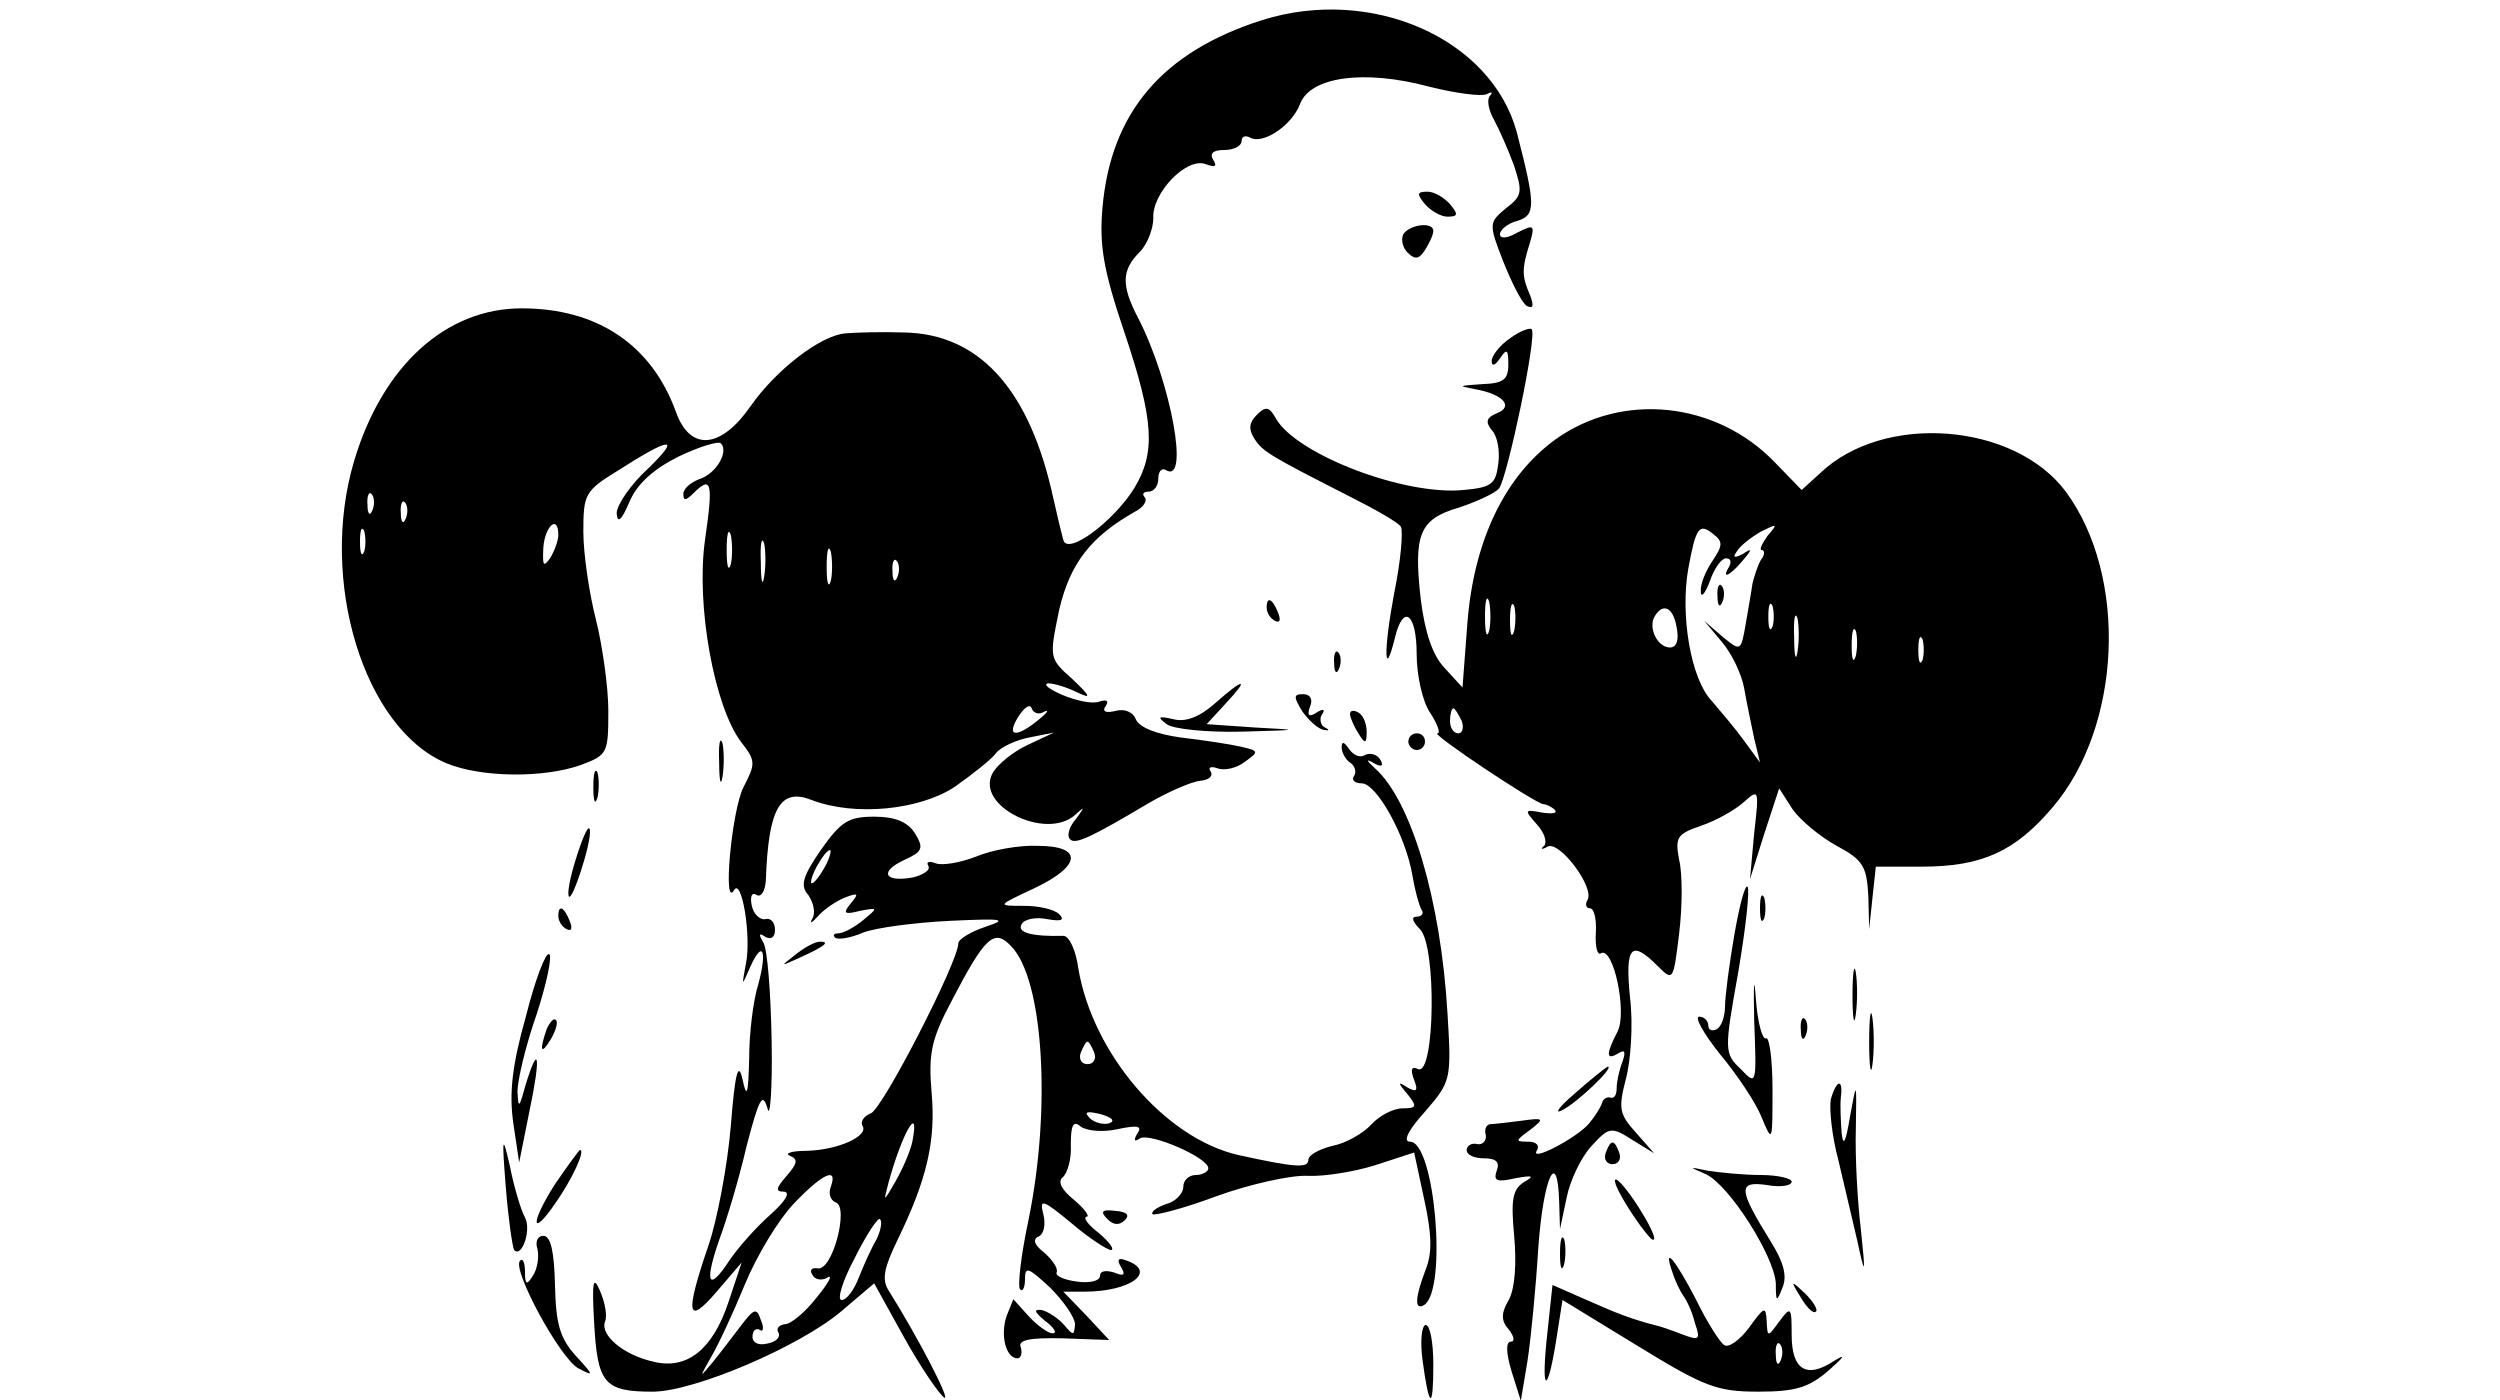 <?xml version="1.0" standalone="no"?>
<!DOCTYPE svg PUBLIC "-//W3C//DTD SVG 20010904//EN"
 "http://www.w3.org/TR/2001/REC-SVG-20010904/DTD/svg10.dtd">
<svg version="1.0" xmlns="http://www.w3.org/2000/svg"
 width="300pt" height="168pt" viewBox="0 0 300 168"
 preserveAspectRatio="xMidYMid meet">

<g transform="translate(0,168) scale(0.1,-0.1)"
fill="#000000" stroke="none">
<path d="M1515 1656 c-120 -38 -182 -111 -192 -225 -4 -45 1 -75 26 -149 36
-107 38 -145 12 -188 -25 -40 -80 -81 -85 -62 -2 7 -9 36 -15 63 -29 121 -88
184 -175 186 -28 1 -60 0 -71 -1 -30 -2 -84 -44 -114 -87 -36 -52 -73 -55 -90
-7 -29 80 -94 124 -185 124 -91 0 -167 -69 -201 -183 -43 -144 12 -322 111
-363 41 -17 116 -18 161 -2 32 12 33 14 33 65 0 28 -7 78 -15 110 -8 31 -15
79 -15 105 0 45 2 49 41 73 64 41 77 42 37 3 -21 -19 -38 -44 -38 -54 1 -13 6
-8 15 13 9 22 29 40 59 55 25 12 48 19 51 16 10 -10 -6 -37 -26 -43 -10 -4
-19 -11 -19 -18 0 -8 3 -8 12 1 22 22 24 13 14 -56 -11 -78 11 -199 43 -242
18 -23 18 -26 3 -55 -14 -28 -25 -147 -11 -123 9 15 21 -56 14 -89 -5 -27 -5
-27 5 -4 15 34 21 21 10 -20 -6 -18 -11 -59 -11 -89 -1 -44 -3 -49 -8 -25 -5
22 -9 8 -14 -56 -4 -47 -16 -112 -27 -144 -28 -82 -26 -97 10 -55 l30 35 -16
-48 c-19 -57 -50 -81 -90 -71 -36 8 -64 32 -58 48 3 7 0 23 -6 37 -8 19 -10
12 -7 -39 4 -72 12 -82 70 -82 50 0 176 54 226 96 l40 34 36 -65 c20 -36 42
-68 48 -72 9 -6 -30 70 -67 129 -8 13 -5 27 11 60 35 72 46 118 41 176 -4 47
-1 64 24 111 40 77 51 87 71 66 39 -39 49 -194 21 -330 -9 -42 -13 -79 -10
-82 3 -4 6 2 6 12 0 16 4 14 30 -10 16 -16 30 -36 30 -44 -1 -14 -2 -14 -13
-1 -7 8 -19 16 -27 18 -10 1 -9 -2 4 -13 11 -8 15 -15 9 -15 -5 0 -18 9 -29
21 l-18 20 -8 -20 c-8 -23 -1 -51 13 -51 4 0 6 6 4 13 -4 9 10 12 51 11 l55
-2 -27 29 -28 29 25 0 c57 0 89 25 49 38 -8 3 -10 0 -5 -8 6 -10 4 -12 -8 -7
-10 3 -17 2 -17 -4 0 -6 -12 -9 -27 -7 -16 2 -27 7 -25 11 2 5 -5 15 -15 24
-12 9 -14 16 -7 19 7 3 9 15 6 27 -5 19 -1 18 34 -11 21 -18 43 -32 47 -32 5
0 -1 9 -14 20 -13 10 -20 19 -15 20 4 0 -2 9 -15 20 -15 12 -20 22 -14 27 6 5
11 22 10 40 0 23 3 29 12 21 7 -5 26 -7 44 -3 24 5 30 4 24 -5 -5 -8 -4 -11 3
-6 12 7 82 -23 82 -36 0 -4 -7 -8 -15 -8 -8 0 -15 -6 -15 -14 0 -8 -9 -18 -21
-21 -11 -4 -18 -9 -16 -12 3 -2 38 7 78 22 39 14 88 25 108 24 20 -1 57 5 82
13 l46 15 12 -56 c9 -41 10 -64 2 -84 -13 -34 -14 -50 -2 -43 28 18 13 196
-17 196 -9 0 -2 14 18 36 31 36 32 38 27 118 -8 137 -44 256 -87 294 -11 10
-11 12 -1 6 9 -5 12 -3 7 5 -4 6 -12 8 -18 5 -6 -4 -14 0 -19 7 -6 9 -9 10 -9
2 0 -6 5 -15 10 -18 6 -4 8 -11 5 -16 -4 -5 1 -9 9 -9 18 0 53 -63 61 -111 3
-18 8 -36 11 -41 3 -4 0 -8 -6 -8 -7 0 -5 -6 4 -15 20 -20 18 -175 -2 -168 -8
4 -10 0 -5 -13 5 -13 3 -15 -8 -9 -12 8 -12 6 0 -8 12 -15 11 -17 -6 -17 -11
0 -28 -9 -37 -19 -10 -11 -31 -23 -47 -26 -16 -4 -29 -11 -29 -17 0 -10 -16
-9 -84 6 -88 20 -175 122 -192 224 -3 22 -11 39 -18 39 -38 -1 -56 4 -50 14 3
6 17 9 31 6 17 -3 21 -1 14 6 -6 6 -25 10 -42 10 -33 0 -33 0 12 21 57 27 59
51 4 51 -22 1 -55 -5 -74 -13 -18 -7 -40 -11 -48 -8 -8 3 -12 2 -9 -3 3 -5 -6
-11 -19 -14 -34 -6 -40 7 -10 21 22 10 24 14 13 32 -9 14 -24 20 -49 20 -31 0
-40 -6 -64 -40 -22 -32 -25 -43 -15 -54 6 -9 9 -21 5 -28 -4 -7 -1 -6 7 3 7 8
22 18 32 22 16 6 17 5 7 -7 -10 -12 -8 -14 11 -9 22 4 22 4 4 -11 -11 -9 -24
-16 -30 -16 -5 0 -7 -2 -4 -5 3 -3 18 -1 34 6 16 6 63 12 104 14 64 3 70 2 43
-7 -18 -6 -33 -15 -33 -20 0 -22 -91 -199 -105 -204 -8 -3 -13 -10 -10 -15 8
-12 -29 -29 -67 -30 -18 0 -27 -3 -20 -6 10 -4 9 -9 -4 -24 -13 -15 -14 -19
-3 -19 8 -1 1 -12 -17 -28 -17 -15 -39 -40 -49 -55 -25 -38 -30 -27 -12 25 9
24 24 74 33 113 15 57 19 65 25 45 3 -14 6 22 5 80 -1 58 -5 111 -10 119 -6
10 -5 12 2 7 7 -4 12 -1 12 8 0 9 -5 15 -12 13 -6 -1 -14 6 -16 17 -2 10 0 16
6 12 5 -3 10 4 11 17 3 87 17 112 55 97 52 -20 130 -12 172 16 21 15 43 32 49
40 5 7 24 16 40 19 l30 6 -32 -15 c-17 -8 -36 -23 -42 -34 -21 -39 64 -81 99
-50 12 11 12 10 1 -5 -8 -9 -11 -20 -7 -24 6 -7 25 2 94 43 24 14 52 26 62 27
10 1 16 5 13 11 -4 5 0 7 8 4 8 -3 23 0 33 8 17 12 17 13 -5 18 -13 3 -46 8
-72 11 -29 4 -50 12 -54 22 -3 8 -13 13 -24 10 -12 -3 -17 -1 -12 6 4 6 1 8
-8 5 -8 -3 -27 1 -44 8 -16 7 -24 13 -17 14 7 0 23 -5 35 -11 17 -8 16 -5 -6
16 -28 25 -28 25 -16 83 13 56 38 88 91 118 10 5 15 13 12 17 -4 4 -2 7 4 7 7
0 12 7 12 16 0 8 4 13 9 10 29 -18 6 106 -33 182 -21 40 -20 58 2 80 9 9 16
28 16 40 -2 30 40 74 63 65 11 -4 14 -3 9 5 -5 8 0 12 13 12 12 0 21 5 21 11
0 5 4 7 10 4 15 -9 50 14 60 40 12 33 77 42 155 21 32 -8 63 -12 69 -9 6 3 8
3 4 -2 -4 -4 -2 -17 5 -29 6 -11 17 -36 24 -55 10 -31 10 -36 -10 -51 -20 -17
-21 -18 -3 -64 10 -25 22 -49 28 -53 8 -4 9 0 4 13 -10 23 -10 31 0 63 6 21 5
22 -15 12 -12 -7 -21 -8 -21 -2 0 5 9 13 21 16 22 7 22 18 -1 107 -31 112
-174 175 -305 134z m-1068 -588 c-3 -8 -6 -5 -6 6 -1 11 2 17 5 13 3 -3 4 -12
1 -19z m40 -10 c-3 -8 -6 -5 -6 6 -1 11 2 17 5 13 3 -3 4 -12 1 -19z m-50 -40
c-3 -7 -5 -2 -5 12 0 14 2 19 5 13 2 -7 2 -19 0 -25z m233 20 c0 -7 -5 -20
-10 -28 -8 -11 -9 -9 -8 13 2 26 18 40 18 15z m207 -35 c-3 -10 -5 -2 -5 17 0
19 2 27 5 18 2 -10 2 -26 0 -35z m40 -15 c-2 -13 -4 -5 -4 17 -1 22 1 32 4 23
2 -10 2 -28 0 -40z m80 -5 c-3 -10 -5 -2 -5 17 0 19 2 27 5 18 2 -10 2 -26 0
-35z m80 5 c-3 -8 -6 -5 -6 6 -1 11 2 17 5 13 3 -3 4 -12 1 -19z m176 -162 c7
3 3 -2 -7 -10 -27 -22 -39 -20 -24 4 7 11 14 16 16 10 2 -6 9 -8 15 -4z m-263
-186 c-6 -11 -13 -20 -16 -20 -2 0 0 9 6 20 6 11 13 20 16 20 2 0 0 -9 -6 -20z
m323 -223 c3 -8 -1 -14 -8 -14 -7 0 -11 6 -8 14 3 7 6 13 8 13 2 0 5 -6 8 -13z
m18 -85 c-7 -2 -18 1 -23 6 -8 8 -4 9 13 5 13 -4 18 -8 10 -11z m-236 -21 c-2
-11 -11 -32 -20 -48 -15 -26 -15 -26 -9 -3 16 59 38 98 29 51z m-98 -55 c-3
-8 -1 -16 6 -19 16 -5 -4 -83 -22 -79 -7 1 -10 -2 -6 -8 3 -6 12 -7 18 -3 7 4
1 -7 -13 -24 -14 -18 -31 -32 -38 -32 -7 -1 -11 -5 -8 -10 3 -5 -2 -11 -12
-13 -11 -3 -19 0 -19 8 0 7 4 11 9 8 4 -3 5 3 1 12 -5 15 -8 14 -24 -7 -10
-13 -25 -33 -34 -44 -16 -19 -16 -19 -2 6 9 15 27 54 41 88 14 34 40 77 58 96
34 36 54 46 45 21z m55 -63 c-6 -10 -15 -30 -21 -45 -6 -16 -15 -28 -21 -28
-6 0 1 23 16 51 14 28 28 49 30 46 3 -3 1 -13 -4 -24z"/>
<path d="M1710 1435 c7 -8 19 -15 27 -15 13 0 13 3 3 15 -7 8 -19 15 -27 15
-13 0 -13 -3 -3 -15z"/>
<path d="M1684 1399 c-3 -6 -1 -16 5 -22 9 -9 14 -8 21 3 5 8 10 18 10 23 0
11 -28 8 -36 -4z"/>
<path d="M1812 1274 c-12 -8 -22 -21 -22 -27 0 -7 4 -6 10 3 8 12 10 11 10 -7
0 -19 -6 -23 -32 -24 -28 -2 -29 -2 -8 -6 34 -6 47 -21 26 -29 -12 -5 -14 -10
-6 -20 7 -7 10 -25 8 -40 -3 -25 -8 -29 -42 -32 -71 -7 -201 43 -225 86 -8 14
-12 15 -23 4 -9 -9 -10 -17 -3 -28 10 -16 19 -21 115 -70 30 -15 58 -31 61
-36 3 -5 0 -41 -8 -80 -13 -69 -12 -106 1 -53 10 41 26 29 26 -20 0 -25 7 -57
16 -70 9 -14 13 -25 9 -25 -9 0 117 -84 127 -85 3 0 10 -3 14 -7 3 -4 -3 -5
-16 -3 -21 4 -21 3 -6 -14 9 -10 13 -21 9 -26 -5 -4 -3 -5 4 -1 14 8 57 -49
48 -64 -3 -5 -2 -10 3 -10 5 0 8 -13 7 -30 -1 -16 2 -27 6 -24 15 9 32 -71 20
-94 -14 -27 -14 -35 1 -26 8 5 9 2 5 -10 -4 -10 -7 -24 -7 -32 0 -8 -3 -13 -8
-11 -4 1 -9 -2 -10 -8 -2 -5 -9 -16 -15 -23 -14 -17 -71 -47 -63 -33 4 6 0 11
-10 11 -16 0 -16 1 2 14 18 14 17 15 -11 11 -16 -2 -33 -4 -37 -4 -5 -1 -7 -7
-5 -13 1 -7 -4 -12 -10 -11 -7 2 -13 -2 -13 -7 0 -6 9 -10 21 -10 15 0 19 -5
15 -15 -4 -12 0 -14 22 -9 22 4 24 3 10 -5 -13 -9 -15 -21 -11 -64 3 -33 1
-62 -6 -76 -10 -17 -10 -26 0 -37 6 -8 7 -14 2 -14 -6 0 -6 -13 1 -36 l11 -35
8 48 c4 26 10 87 13 136 6 84 23 121 25 55 l1 -33 8 38 c4 20 17 48 30 62 21
23 24 23 49 7 l26 -16 -22 25 c-20 22 -21 29 -12 64 6 22 9 66 5 98 -6 61 1
70 33 38 19 -19 19 -18 26 39 4 33 4 72 0 88 -5 27 -3 31 26 41 18 6 41 19 51
28 19 17 19 16 13 -37 l-5 -55 17 54 18 55 16 -25 c9 -13 33 -33 53 -44 32
-17 36 -25 38 -60 l1 -40 4 38 4 37 55 0 c72 0 112 18 157 71 83 97 91 277 16
379 -62 83 -219 95 -295 22 l-22 -20 -33 34 c-70 72 -182 84 -262 27 -61 -44
-98 -121 -106 -219 l-6 -79 -22 24 c-14 15 -23 42 -28 81 -9 79 -2 97 46 111
21 7 43 17 48 23 10 14 46 184 39 191 -2 2 -14 -2 -26 -11z m243 -267 c-8 -12
-15 -28 -14 -37 0 -8 5 -3 11 13 5 15 14 27 19 27 6 0 7 -4 4 -10 -10 -16 1
-11 16 7 12 14 12 16 0 8 -10 -5 -12 -4 -7 3 4 7 17 17 29 24 20 10 21 10 8
-5 -7 -10 -10 -17 -7 -17 4 0 4 -6 -1 -12 -4 -7 -8 -20 -10 -28 -1 -8 -5 -30
-8 -48 -6 -34 -6 -34 -28 -16 l-22 19 21 -25 c12 -14 24 -39 27 -56 3 -18 9
-45 12 -60 l7 -29 -19 26 c-10 14 -28 35 -39 48 -25 26 -38 103 -28 159 9 49
13 55 30 41 12 -9 11 -14 -1 -32z m-268 -84 c-3 -10 -5 -2 -5 17 0 19 2 27 5
18 2 -10 2 -26 0 -35z m30 0 c-3 -10 -5 -4 -5 12 0 17 2 24 5 18 2 -7 2 -21 0
-30z m310 5 c-3 -7 -5 -2 -5 12 0 14 2 19 5 13 2 -7 2 -19 0 -25z m-115 -1 c3
-15 0 -24 -8 -24 -15 0 -27 24 -18 38 10 16 22 10 26 -14z m145 -29 c-2 -13
-4 -5 -4 17 -1 22 1 32 4 23 2 -10 2 -28 0 -40z m70 -5 c-3 -10 -5 -4 -5 12 0
17 2 24 5 18 2 -7 2 -21 0 -30z m80 -5 c-3 -7 -5 -2 -5 12 0 14 2 19 5 13 2
-7 2 -19 0 -25z m-553 -73 c3 -8 1 -15 -4 -15 -6 0 -10 7 -10 15 0 8 2 15 4
15 2 0 6 -7 10 -15z"/>
<path d="M2061 964 c0 -11 3 -14 6 -6 3 7 2 16 -1 19 -3 4 -6 -2 -5 -13z"/>
<path d="M1520 951 c0 -6 4 -13 10 -16 6 -3 7 1 4 9 -7 18 -14 21 -14 7z"/>
<path d="M1601 884 c0 -11 3 -14 6 -6 3 7 2 16 -1 19 -3 4 -6 -2 -5 -13z"/>
<path d="M1458 836 c-18 -16 -35 -23 -50 -19 -18 4 -20 3 -8 -6 8 -6 49 -10
90 -9 71 2 72 2 16 5 l-58 4 23 25 c29 31 22 31 -13 0z"/>
<path d="M1563 826 c8 -11 19 -21 26 -22 6 -1 7 0 1 3 -5 2 -7 10 -4 15 5 7 2
8 -6 3 -9 -6 -12 -4 -8 7 4 9 0 15 -8 15 -12 0 -12 -3 -1 -21z"/>
<path d="M1620 823 c0 -4 5 -15 10 -23 8 -13 10 -13 10 2 0 9 -4 20 -10 23 -5
3 -10 3 -10 -2z"/>
<path d="M863 765 c0 -22 2 -30 4 -17 2 12 2 30 0 40 -3 9 -5 -1 -4 -23z"/>
<path d="M1690 790 c0 -5 5 -10 10 -10 6 0 10 5 10 10 0 6 -4 10 -10 10 -5 0
-10 -4 -10 -10z"/>
<path d="M712 735 c0 -16 2 -22 5 -12 2 9 2 23 0 30 -3 6 -5 -1 -5 -18z"/>
<path d="M691 649 c-7 -22 -11 -43 -8 -45 2 -2 9 14 16 37 7 22 11 43 8 45 -2
2 -9 -14 -16 -37z"/>
<path d="M2081 557 c-6 -35 -11 -73 -11 -85 0 -11 -4 -24 -10 -27 -5 -3 -10
-1 -10 4 0 6 -5 11 -11 11 -6 0 5 -20 25 -45 20 -24 43 -58 50 -76 13 -31 13
-30 13 34 0 37 -4 64 -8 61 -4 -2 -10 19 -12 48 -2 29 -3 18 -2 -26 3 -78 3
-79 -16 -59 -20 19 -20 22 -3 117 9 53 14 99 11 102 -3 3 -10 -24 -16 -59z"/>
<path d="M2112 590 c0 -14 2 -19 5 -12 2 6 2 18 0 25 -3 6 -5 1 -5 -13z"/>
<path d="M670 581 c0 -6 4 -13 10 -16 6 -3 7 1 4 9 -7 18 -14 21 -14 7z"/>
<path d="M954 534 c-18 -14 -18 -14 6 -3 31 14 36 19 24 19 -6 0 -19 -7 -30
-16z"/>
<path d="M631 460 c-17 -60 -20 -93 -15 -128 l7 -47 12 60 c14 66 12 86 -4 34
-8 -29 -9 -30 -10 -9 0 14 10 56 23 93 12 37 19 70 15 72 -4 3 -17 -31 -28
-75z"/>
<path d="M2223 485 c0 -27 2 -38 4 -22 2 15 2 37 0 50 -2 12 -4 0 -4 -28z"/>
<path d="M2243 430 c0 -30 2 -43 4 -27 2 15 2 39 0 55 -2 15 -4 2 -4 -28z"/>
<path d="M656 445 c-9 -26 -7 -32 5 -12 6 10 9 21 6 23 -2 3 -7 -2 -11 -11z"/>
<path d="M2161 444 c0 -11 3 -14 6 -6 3 7 2 16 -1 19 -3 4 -6 -2 -5 -13z"/>
<path d="M1890 368 c-19 -16 -26 -26 -15 -20 18 9 64 53 54 52 -2 -1 -20 -15
-39 -32z"/>
<path d="M2197 361 c-2 -11 1 -43 9 -73 7 -29 17 -73 23 -98 9 -42 10 -41 4
15 -4 33 -7 87 -6 120 1 59 1 59 -7 15 -5 -30 -8 -37 -10 -20 -1 14 -2 33 -1
43 3 23 -5 22 -12 -2z"/>
<path d="M607 255 c3 -38 8 -72 10 -75 9 -10 21 24 13 39 -5 9 -13 36 -18 61
-9 40 -10 37 -5 -25z"/>
<path d="M1927 297 c-3 -8 1 -14 8 -14 7 0 11 6 8 14 -6 16 -10 16 -16 0z"/>
<path d="M666 259 c-30 -47 -29 -66 1 -22 19 27 36 63 29 63 -1 0 -15 -19 -30
-41z"/>
<path d="M2047 271 c28 -13 82 -98 84 -131 0 -23 1 -23 8 -5 6 14 1 31 -14 55
-39 63 -40 73 -5 68 16 -3 30 -1 30 4 0 4 -17 8 -37 8 -21 0 -49 3 -63 5 -24
5 -24 5 -3 -4z"/>
<path d="M1950 237 c12 -20 27 -40 32 -44 14 -8 -23 55 -40 70 -8 6 -4 -6 8
-26z"/>
<path d="M1329 217 c7 -7 14 -8 21 -1 6 6 2 10 -12 11 -16 2 -18 -1 -9 -10z"/>
<path d="M645 181 c2 -9 0 -23 -5 -31 -8 -13 -10 -12 -10 4 0 11 -3 17 -6 13
-10 -10 48 -117 70 -129 19 -10 19 -9 -3 15 -19 21 -24 38 -25 85 -1 40 -5 59
-14 59 -7 0 -10 -7 -7 -16z"/>
<path d="M1872 175 c0 -16 2 -22 5 -12 2 9 2 23 0 30 -3 6 -5 -1 -5 -18z"/>
<path d="M2007 153 c3 -10 9 -22 13 -28 4 -5 11 -20 14 -33 7 -20 5 -21 -16
-13 -13 5 -27 10 -33 11 -26 7 -43 13 -81 30 l-41 18 -6 -56 c-8 -71 -1 -80
10 -13 l8 51 90 -55 c80 -49 95 -55 145 -55 45 0 61 5 85 26 18 16 21 20 6 11
-33 -22 -51 -11 -51 31 0 34 -1 35 -15 16 -14 -19 -14 -19 -15 1 -1 18 -3 17
-21 -8 -11 -15 -25 -25 -30 -21 -5 3 -21 28 -34 55 -25 48 -40 66 -28 32z
m130 -105 c-3 -8 -6 -5 -6 6 -1 11 2 17 5 13 3 -3 4 -12 1 -19z"/>
<path d="M2161 123 c7 -12 15 -20 18 -17 3 2 -3 12 -13 22 -17 16 -18 16 -5
-5z"/>
<path d="M1707 48 c8 -59 13 -61 13 -5 0 26 -4 47 -9 47 -5 0 -7 -19 -4 -42z"/>
</g>
</svg>
